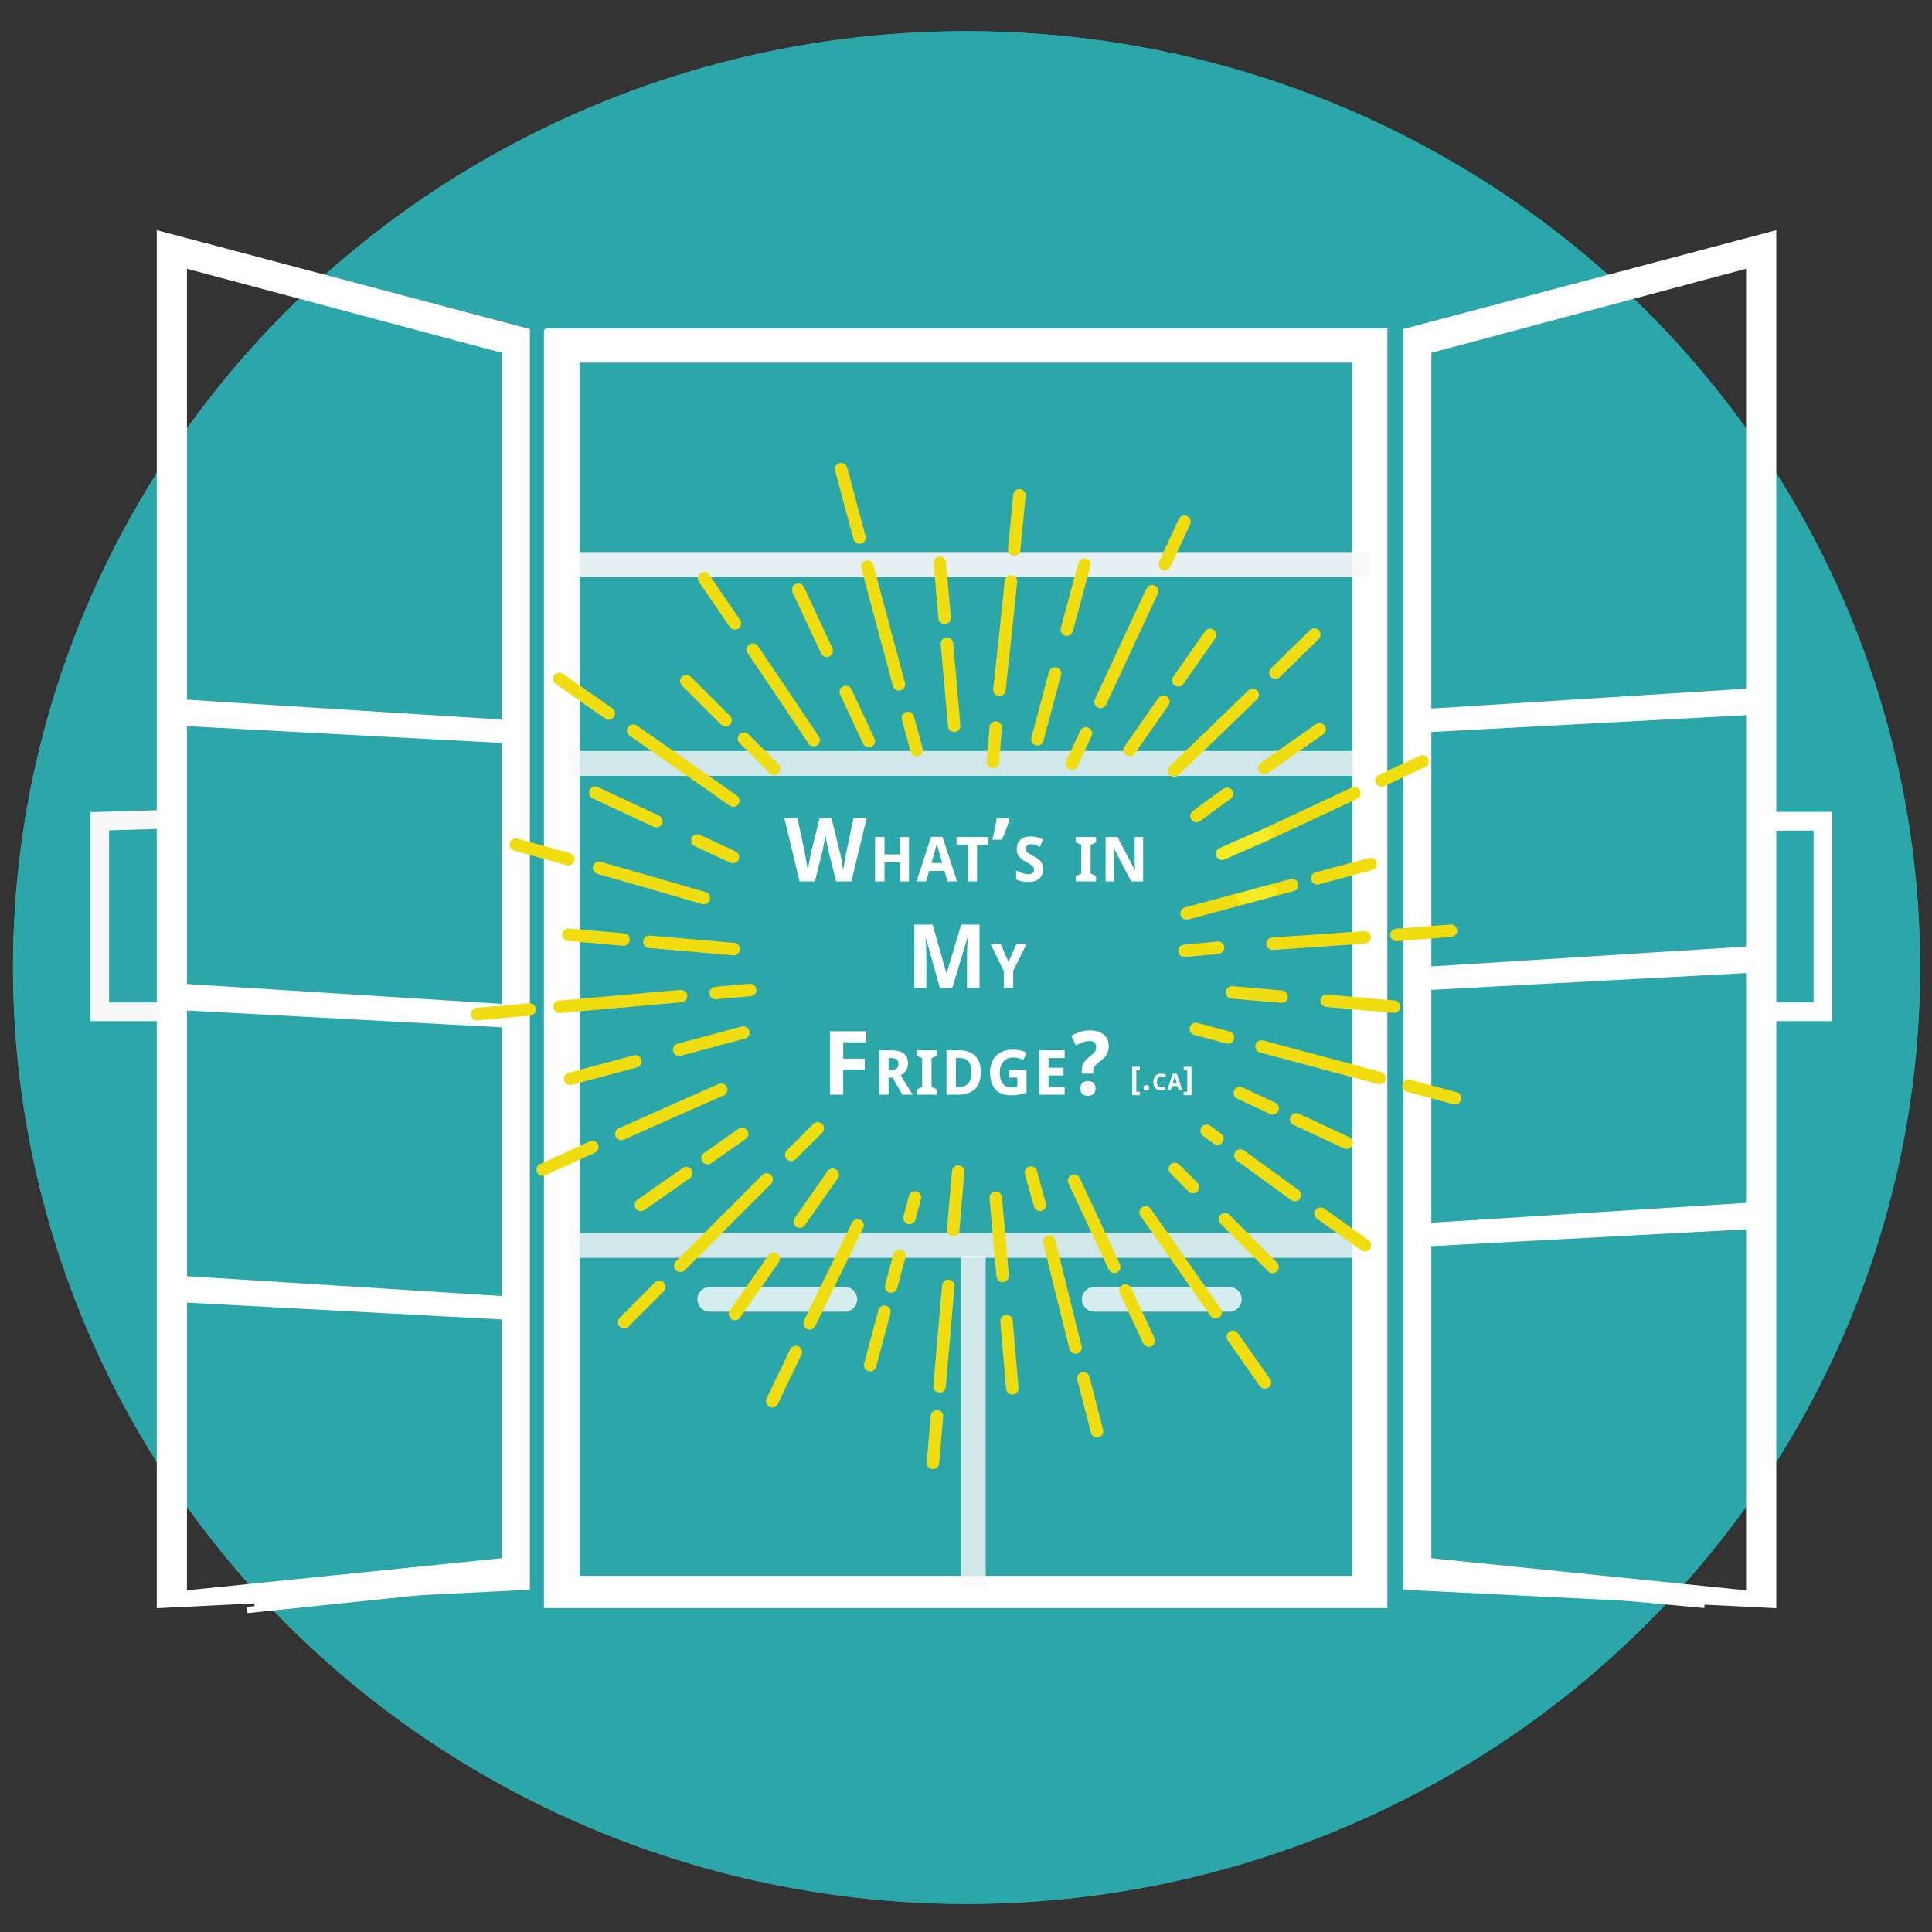 <?xml version="1.0" encoding="utf-8"?>
<!-- Generator: Adobe Illustrator 16.0.0, SVG Export Plug-In . SVG Version: 6.00 Build 0)  -->
<!DOCTYPE svg PUBLIC "-//W3C//DTD SVG 1.1//EN" "http://www.w3.org/Graphics/SVG/1.1/DTD/svg11.dtd">
<svg version="1.1" xmlns="http://www.w3.org/2000/svg" xmlns:xlink="http://www.w3.org/1999/xlink" x="0px" y="0px" width="310px"
	 height="310px" viewBox="0 0 310 310" enable-background="new 0 0 310 310" xml:space="preserve">
<rect x="0" y="0" width="310" height="310" fill="#333333" stroke="none"/>
<g id="Layer_1">
	<ellipse fill="#2BA7AA" cx="155.085" cy="155.25" rx="153" ry="150.25"/>
	<ellipse fill="#2BA7AA" cx="155.085" cy="155.25" rx="153" ry="150.25"/>
	<line fill="#2BA7AA" stroke="#FDFDFE" stroke-miterlimit="10" x1="242.125" y1="254.625" x2="273.5" y2="257.521"/>
</g>
<g id="Layer_2">
	
		<rect x="93.082" y="58.187" fill="#FFFFFF" stroke="#FFFFFF" stroke-linecap="round" stroke-miterlimit="10" width="123.98" height="194.667"/>
	<path fill="#FFFFFF" stroke="#FFFFFF" stroke-linecap="round" stroke-miterlimit="10" d="M87.773,53.187v204.334h134.333V53.187
		H87.773 M84.518,254.605l-58.865,2.916V37.584l58.865,15.603V254.605z M81,56.226l-51.5-13.75v213.25l51.5-5.25V56.226z
		 M225.652,53.187l58.865-15.603v219.937l-58.865-2.916V53.187z M229.17,250.477l51.5,5.25V42.476l-51.5,13.75V250.477z
		 M229.17,116.976l51.5-2.75v-3.25l-51.5,3.25V116.976z M229.17,158.354l51.5-2.75v-3.25l-51.5,3.25V158.354z M229.17,199.477
		l51.5-2.75v-3.25l-51.5,3.25V199.477z M80.835,115.979l-51.5-3.25v3.25l51.5,2.75V115.979z M80.835,161.604l-51.5-3.25v3.25
		l51.5,2.75V161.604z M80.835,208.48l-51.5-3.25v3.25l51.5,2.75V208.48z"/>
	<line fill="none" stroke="#FFFFFF" stroke-miterlimit="10" x1="66.667" y1="254.5" x2="38.993" y2="256.86"/>
	<line fill="none" stroke="#FFFFFF" stroke-miterlimit="10" x1="76.5" y1="254.5" x2="39.667" y2="258.333"/>
	<line fill="none" stroke="#FFFFFF" stroke-miterlimit="10" x1="62.833" y1="254.827" x2="40.833" y2="257.521"/>
	<polyline fill="none" stroke="#FFFFFF" stroke-width="3" stroke-miterlimit="10" points="284.518,131.776 292.5,131.776 
		292.5,162.342 284.518,162.342 	"/>
	<path fill="none" stroke="#FFFFFF" stroke-width="3" stroke-miterlimit="10" d="M25.652,131.776"/>
	<polyline fill="none" stroke="#F9F9FA" stroke-width="3" stroke-miterlimit="10" points="25.652,131.5 16,131.776 16,162.342 
		25.652,162.342 	"/>
</g>
<g id="Layer_8">
	<rect x="93.01" y="58.187" fill="#2BA7AA" width="123.98" height="194.667"/>
</g>
<g id="Layer_6">
	<path fill="#2BA7AA" d="M177.881,159.921v-15.815h12.17v-17.22h-50.57c-0.765,1.3-2.132,2.239-4.106,2.239
		c-0.921,0-1.706-0.209-2.363-0.559c-0.798,0.794-1.926,1.309-3.387,1.309c-2.336,0-3.822-1.315-4.465-2.989h-3.098v17.22h12.929
		v15.815h-0.792c0.148,2.604-1.457,5.329-4.823,5.329c-1.814,0-3.118-0.792-3.912-1.93v4.357c0.528-0.191,1.121-0.303,1.787-0.303
		c5.659,0,6.351,7.698,2.078,9.585h2.758c0.753-1.351,2.141-2.335,4.164-2.335s3.411,0.984,4.164,2.335h53.189v-17.039H177.881z"/>
</g>
<g id="Layer_7">
	
		<line opacity="0.8" fill="none" stroke="#F9F9FA" stroke-width="4" stroke-miterlimit="10" x1="91.317" y1="199.825" x2="218.854" y2="199.825"/>
	
		<line opacity="0.8" fill="none" stroke="#F9F9FA" stroke-width="4" stroke-miterlimit="10" x1="156.168" y1="201.52" x2="156.168" y2="254.5"/>
	
		<line opacity="0.8" fill="none" stroke="#F9F9FA" stroke-width="4" stroke-miterlimit="10" x1="91.062" y1="122.5" x2="217.318" y2="122.5"/>
	
		<line opacity="0.9" fill="none" stroke="#F9F9FA" stroke-width="4" stroke-miterlimit="10" x1="93.01" y1="90.588" x2="219.93" y2="90.588"/>
	<path opacity="0.8" fill="#FFFFFF" d="M137.554,208.486c0,1.095-0.887,1.981-1.981,1.981h-21.691c-1.094,0-1.981-0.887-1.981-1.981
		l0,0c0-1.095,0.887-1.981,1.981-1.981h21.691C136.667,206.505,137.554,207.392,137.554,208.486L137.554,208.486z"/>
	<path opacity="0.8" fill="#FFFFFF" d="M199.241,208.486c0,1.095-0.888,1.981-1.981,1.981h-21.691c-1.094,0-1.98-0.887-1.98-1.981
		l0,0c0-1.095,0.887-1.981,1.98-1.981h21.691C198.354,206.505,199.241,207.392,199.241,208.486L199.241,208.486z"/>
</g>
<g id="Layer_4">
	<g>
		<path fill="none" stroke="#EFDD10" stroke-width="2" stroke-linecap="round" stroke-miterlimit="10" d="M159.758,116.743
			c-0.129,1.831-0.273,3.661-0.435,5.489"/>
		<path fill="none" stroke="#EFDD10" stroke-width="2" stroke-linecap="round" stroke-miterlimit="10" d="M160.359,110.688
			c0.646-5.801,1.264-11.605,1.855-17.412"/>
		<path fill="none" stroke="#EFDD10" stroke-width="2" stroke-linecap="round" stroke-miterlimit="10" d="M162.727,88.195
			c0.289-2.904,0.572-5.809,0.85-8.714"/>
		<path fill="none" stroke="#EFDD10" stroke-width="2" stroke-linecap="round" stroke-miterlimit="10" d="M130.564,118.765
			c-3.235-4.857-6.493-9.702-9.771-14.529"/>
		<path fill="none" stroke="#EFDD10" stroke-width="2" stroke-linecap="round" stroke-miterlimit="10" d="M117.918,100.014
			c-1.645-2.411-3.296-4.818-4.952-7.221"/>
		<path fill="none" stroke="#EFDD10" stroke-width="2" stroke-linecap="round" stroke-miterlimit="10" d="M112.93,144.105
			c-5.602-1.643-11.21-3.259-16.824-4.851"/>
		<path fill="none" stroke="#EFDD10" stroke-width="2" stroke-linecap="round" stroke-miterlimit="10" d="M91.189,137.867
			c-2.81-0.787-5.621-1.569-8.435-2.347"/>
		<path fill="none" stroke="#EFDD10" stroke-width="2" stroke-linecap="round" stroke-miterlimit="10" d="M115.709,174.853
			c-5.346,2.342-10.681,4.708-16.006,7.098"/>
		<path fill="none" stroke="#EFDD10" stroke-width="2" stroke-linecap="round" stroke-miterlimit="10" d="M95.047,184.048
			c-2.66,1.203-5.316,2.411-7.971,3.625"/>
		<path fill="none" stroke="#EFDD10" stroke-width="2" stroke-linecap="round" stroke-miterlimit="10" d="M137.603,196.618
			c-2.589,5.231-5.155,10.474-7.698,15.727"/>
		<path fill="none" stroke="#EFDD10" stroke-width="2" stroke-linecap="round" stroke-miterlimit="10" d="M127.686,216.945
			c-1.265,2.63-2.523,5.263-3.776,7.898"/>
		<path fill="none" stroke="#EFDD10" stroke-width="2" stroke-linecap="round" stroke-miterlimit="10" d="M166.859,193.323
			c-0.492-1.72-0.969-3.444-1.432-5.173"/>
		<path fill="none" stroke="#EFDD10" stroke-width="2" stroke-linecap="round" stroke-miterlimit="10" d="M168.365,199.221
			c1.379,5.671,2.783,11.336,4.211,16.996"/>
		<path fill="none" stroke="#EFDD10" stroke-width="2" stroke-linecap="round" stroke-miterlimit="10" d="M173.834,221.166
			c0.723,2.827,1.451,5.653,2.186,8.479"/>
		<path fill="none" stroke="#EFDD10" stroke-width="2" stroke-linecap="round" stroke-miterlimit="10" d="M199.02,185.409
			c2.906,2.122,5.818,4.235,8.734,6.341"/>
		<path fill="none" stroke="#EFDD10" stroke-width="2" stroke-linecap="round" stroke-miterlimit="10" d="M193.604,181.438
			c0.578,0.428,1.158,0.853,1.738,1.279"/>
		<path fill="none" stroke="#EFDD10" stroke-width="2" stroke-linecap="round" stroke-miterlimit="10" d="M211.898,194.735
			c2.371,1.703,4.746,3.398,7.125,5.09"/>
		<path fill="none" stroke="#EFDD10" stroke-width="2" stroke-linecap="round" stroke-miterlimit="10" d="M195.439,152.054
			c-1.788,0.188-3.578,0.359-5.369,0.515"/>
		<path fill="none" stroke="#EFDD10" stroke-width="2" stroke-linecap="round" stroke-miterlimit="10" d="M204.176,151.423
			c4.934-0.323,9.867-0.664,14.799-1.023"/>
		<path fill="none" stroke="#EFDD10" stroke-width="2" stroke-linecap="round" stroke-miterlimit="10" d="M224.068,150.02
			c2.91-0.219,5.82-0.445,8.73-0.678"/>
		<path fill="none" stroke="#EFDD10" stroke-width="2" stroke-linecap="round" stroke-miterlimit="10" d="M188.379,123.654
			c4.223-4.031,8.426-8.079,12.611-12.146"/>
		<path fill="none" stroke="#EFDD10" stroke-width="2" stroke-linecap="round" stroke-miterlimit="10" d="M204.648,107.945
			c2.09-2.04,4.174-4.083,6.252-6.131"/>
		<path fill="none" stroke="#EFDD10" stroke-width="2" stroke-linecap="round" stroke-miterlimit="10" d="M151.943,103.304
			c0.387,4.383,0.772,8.766,1.159,13.149"/>
		<path fill="none" stroke="#EFDD10" stroke-width="2" stroke-linecap="round" stroke-miterlimit="10" d="M150.795,90.293
			c0.261,2.952,0.521,5.903,0.781,8.855"/>
		<path fill="none" stroke="#EFDD10" stroke-width="2" stroke-linecap="round" stroke-miterlimit="10" d="M119.369,118.52
			c1.611,1.608,3.222,3.217,4.833,4.826"/>
		<path fill="none" stroke="#EFDD10" stroke-width="2" stroke-linecap="round" stroke-miterlimit="10" d="M110.127,109.29
			c2.095,2.094,4.193,4.187,6.289,6.281"/>
		<path fill="none" stroke="#EFDD10" stroke-width="2" stroke-linecap="round" stroke-miterlimit="10" d="M104.197,151.113
			c4.507,0.392,9.014,0.783,13.52,1.174"/>
		<path fill="none" stroke="#EFDD10" stroke-width="2" stroke-linecap="round" stroke-miterlimit="10" d="M91.183,149.983
			c2.952,0.257,5.904,0.513,8.856,0.77"/>
		<path fill="none" stroke="#EFDD10" stroke-width="2" stroke-linecap="round" stroke-miterlimit="10" d="M113.524,185.834
			c1.853-1.298,3.705-2.597,5.556-3.896"/>
		<path fill="none" stroke="#EFDD10" stroke-width="2" stroke-linecap="round" stroke-miterlimit="10" d="M102.83,193.333
			c2.427-1.701,4.852-3.402,7.279-5.103"/>
		<path fill="none" stroke="#EFDD10" stroke-width="2" stroke-linecap="round" stroke-miterlimit="10" d="M145.929,195.432
			c0.291-1.093,0.583-2.185,0.875-3.277"/>
		<path fill="none" stroke="#EFDD10" stroke-width="2" stroke-linecap="round" stroke-miterlimit="10" d="M142.988,206.436
			c0.438-1.638,0.877-3.276,1.314-4.916"/>
		<path fill="none" stroke="#EFDD10" stroke-width="2" stroke-linecap="round" stroke-miterlimit="10" d="M139.617,219.055
			c0.765-2.862,1.529-5.726,2.294-8.587"/>
		<path fill="none" stroke="#EFDD10" stroke-width="2" stroke-linecap="round" stroke-miterlimit="10" d="M178.803,203.279
			c-2.154-4.611-4.309-9.222-6.463-13.833"/>
		<path fill="none" stroke="#EFDD10" stroke-width="2" stroke-linecap="round" stroke-miterlimit="10" d="M184.33,215.113
			c-1.254-2.685-2.51-5.369-3.764-8.053"/>
		<path fill="none" stroke="#EFDD10" stroke-width="2" stroke-linecap="round" stroke-miterlimit="10" d="M204.207,177.84
			c-1.758-0.817-3.516-1.636-5.273-2.454"/>
		<path fill="none" stroke="#EFDD10" stroke-width="2" stroke-linecap="round" stroke-miterlimit="10" d="M216.049,183.353
			c-2.686-1.251-5.373-2.499-8.061-3.751"/>
		<path fill="none" stroke="#EFDD10" stroke-width="2" stroke-linecap="round" stroke-miterlimit="10" d="M199.592,144.099
			c-3.065,0.823-6.13,1.646-9.195,2.47"/>
		<path fill="none" stroke="#EFDD10" stroke-width="2" stroke-linecap="round" stroke-miterlimit="10" d="M207.316,142.023
			c-1.17,0.313-2.34,0.629-3.51,0.942"/>
		<path fill="none" stroke="#EFDD10" stroke-width="2" stroke-linecap="round" stroke-miterlimit="10" d="M219.93,138.634
			c-2.861,0.769-5.721,1.538-8.584,2.306"/>
		<path fill="none" stroke="#EFDD10" stroke-width="2" stroke-linecap="round" stroke-miterlimit="10" d="M186.676,112.586
			c-1.805,2.582-3.609,5.165-5.416,7.747"/>
		<path fill="none" stroke="#EFDD10" stroke-width="2" stroke-linecap="round" stroke-miterlimit="10" d="M194.16,101.883
			c-1.697,2.427-3.395,4.855-5.094,7.284"/>
		<path fill="none" stroke="#EFDD10" stroke-width="2" stroke-linecap="round" stroke-miterlimit="10" d="M145.688,115.201
			c0.463,1.723,0.926,3.446,1.389,5.168"/>
		<path fill="none" stroke="#EFDD10" stroke-width="2" stroke-linecap="round" stroke-miterlimit="10" d="M139.159,90.894
			c1.695,6.308,3.389,12.613,5.083,18.921"/>
		<path fill="none" stroke="#EFDD10" stroke-width="2" stroke-linecap="round" stroke-miterlimit="10" d="M134.962,75.275
			c0.983,3.662,1.968,7.325,2.951,10.986"/>
		<path fill="none" stroke="#EFDD10" stroke-width="2" stroke-linecap="round" stroke-miterlimit="10" d="M101.598,117.23
			c5.353,3.742,10.704,7.484,16.056,11.227"/>
		<path fill="none" stroke="#EFDD10" stroke-width="2" stroke-linecap="round" stroke-miterlimit="10" d="M89.734,108.935
			c2.645,1.849,5.289,3.697,7.933,5.547"/>
		<path fill="none" stroke="#EFDD10" stroke-width="2" stroke-linecap="round" stroke-miterlimit="10" d="M114.828,159.339
			c1.848-0.164,3.695-0.325,5.543-0.489"/>
		<path fill="none" stroke="#EFDD10" stroke-width="2" stroke-linecap="round" stroke-miterlimit="10" d="M89.755,161.549
			c6.505-0.574,13.01-1.146,19.515-1.721"/>
		<path fill="none" stroke="#EFDD10" stroke-width="2" stroke-linecap="round" stroke-miterlimit="10" d="M76.538,162.714
			c2.813-0.248,5.626-0.496,8.438-0.744"/>
		<path fill="none" stroke="#EFDD10" stroke-width="2" stroke-linecap="round" stroke-miterlimit="10" d="M126.955,185.303
			c1.418-1.42,2.836-2.841,4.254-4.261"/>
		<path fill="none" stroke="#EFDD10" stroke-width="2" stroke-linecap="round" stroke-miterlimit="10" d="M109.169,203.111
			c4.614-4.621,9.229-9.241,13.844-13.862"/>
		<path fill="none" stroke="#EFDD10" stroke-width="2" stroke-linecap="round" stroke-miterlimit="10" d="M100.135,212.156
			c1.881-1.884,3.762-3.767,5.644-5.651"/>
		<path fill="none" stroke="#EFDD10" stroke-width="2" stroke-linecap="round" stroke-miterlimit="10" d="M152.935,197.395
			c0.271-3.134,0.544-6.267,0.814-9.4"/>
		<path fill="none" stroke="#EFDD10" stroke-width="2" stroke-linecap="round" stroke-miterlimit="10" d="M150.756,222.47
			c0.468-5.38,0.936-10.763,1.402-16.143"/>
		<path fill="none" stroke="#EFDD10" stroke-width="2" stroke-linecap="round" stroke-miterlimit="10" d="M149.693,234.725
			c0.216-2.492,0.433-4.983,0.65-7.475"/>
		<path fill="none" stroke="#EFDD10" stroke-width="2" stroke-linecap="round" stroke-miterlimit="10" d="M195.059,210.567
			c-3.75-5.346-7.498-10.693-11.246-16.04"/>
		<path fill="none" stroke="#EFDD10" stroke-width="2" stroke-linecap="round" stroke-miterlimit="10" d="M202.955,221.829
			c-1.715-2.444-3.428-4.889-5.141-7.333"/>
		<path fill="none" stroke="#EFDD10" stroke-width="2" stroke-linecap="round" stroke-miterlimit="10" d="M197.031,166.476
			c-1.724-0.46-3.447-0.921-5.171-1.382"/>
		<path fill="none" stroke="#EFDD10" stroke-width="2" stroke-linecap="round" stroke-miterlimit="10" d="M221.346,172.974
			c-6.309-1.685-12.617-3.372-18.926-5.058"/>
		<path fill="none" stroke="#EFDD10" stroke-width="2" stroke-linecap="round" stroke-miterlimit="10" d="M233.463,176.212
			c-2.494-0.666-4.988-1.332-7.482-2"/>
		<path fill="none" stroke="#EFDD10" stroke-width="2" stroke-linecap="round" stroke-miterlimit="10" d="M217.318,127.277
			c-4.676,2.185-9.352,4.368-14.025,6.552"/>
		<path fill="none" stroke="#EFDD10" stroke-width="2" stroke-linecap="round" stroke-miterlimit="10" d="M228.242,122.176
			c-2.191,1.024-4.385,2.048-6.578,3.071"/>
		<path fill="none" stroke="#EFDD10" stroke-width="2" stroke-linecap="round" stroke-miterlimit="10" d="M174.236,117.68
			c-0.753,1.617-1.506,3.234-2.259,4.852"/>
		<path fill="none" stroke="#EFDD10" stroke-width="2" stroke-linecap="round" stroke-miterlimit="10" d="M184.859,94.861
			c-2.756,5.922-5.512,11.842-8.268,17.763"/>
		<path fill="none" stroke="#EFDD10" stroke-width="2" stroke-linecap="round" stroke-miterlimit="10" d="M190.051,83.712
			c-1.055,2.267-2.111,4.534-3.166,6.802"/>
		<path fill="none" stroke="#EFDD10" stroke-width="2" stroke-linecap="round" stroke-miterlimit="10" d="M139.397,118.923
			c-1.229-2.631-2.458-5.264-3.687-7.896"/>
		<path fill="none" stroke="#EFDD10" stroke-width="2" stroke-linecap="round" stroke-miterlimit="10" d="M132.651,104.423
			c-1.523-3.271-3.047-6.544-4.568-9.816"/>
		<path fill="none" stroke="#EFDD10" stroke-width="2" stroke-linecap="round" stroke-miterlimit="10" d="M117.604,137.527
			c-1.902-0.886-3.804-1.771-5.704-2.657"/>
		<path fill="none" stroke="#EFDD10" stroke-width="2" stroke-linecap="round" stroke-miterlimit="10" d="M105.311,131.776
			c-3.272-1.525-6.542-3.053-9.811-4.583"/>
		<path fill="none" stroke="#EFDD10" stroke-width="2" stroke-linecap="round" stroke-miterlimit="10" d="M119.27,165.678
			c-3.429,0.922-6.856,1.843-10.286,2.762"/>
		<path fill="none" stroke="#EFDD10" stroke-width="2" stroke-linecap="round" stroke-miterlimit="10" d="M101.948,170.307
			c-3.486,0.932-6.973,1.864-10.461,2.793"/>
		<path fill="none" stroke="#EFDD10" stroke-width="2" stroke-linecap="round" stroke-miterlimit="10" d="M133.602,188.493
			c-1.757,2.513-3.514,5.025-5.272,7.537"/>
		<path fill="none" stroke="#EFDD10" stroke-width="2" stroke-linecap="round" stroke-miterlimit="10" d="M124.138,201.982
			c-2.07,2.955-4.144,5.91-6.216,8.864"/>
		<path fill="none" stroke="#EFDD10" stroke-width="2" stroke-linecap="round" stroke-miterlimit="10" d="M159.777,192.192
			c0.371,4.179,0.74,8.358,1.105,12.538"/>
		<path fill="none" stroke="#EFDD10" stroke-width="2" stroke-linecap="round" stroke-miterlimit="10" d="M161.5,211.984
			c0.313,3.594,0.625,7.19,0.934,10.786"/>
		<path fill="none" stroke="#EFDD10" stroke-width="2" stroke-linecap="round" stroke-miterlimit="10" d="M188.502,187.562
			c0.971,0.969,1.941,1.938,2.91,2.908"/>
		<path fill="none" stroke="#EFDD10" stroke-width="2" stroke-linecap="round" stroke-miterlimit="10" d="M196.547,195.63
			c2.551,2.553,5.102,5.107,7.648,7.661"/>
		<path fill="none" stroke="#EFDD10" stroke-width="2" stroke-linecap="round" stroke-miterlimit="10" d="M197.676,159.229
			c2.654,0.23,5.307,0.461,7.957,0.692"/>
		<path fill="none" stroke="#EFDD10" stroke-width="2" stroke-linecap="round" stroke-miterlimit="10" d="M212.885,160.575
			c3.594,0.314,7.189,0.633,10.783,0.951"/>
		<path fill="none" stroke="#EFDD10" stroke-width="2" stroke-linecap="round" stroke-miterlimit="10" d="M196.893,127.38
			c-0.531,0.369-1.059,0.74-1.588,1.109"/>
		<path fill="none" stroke="#EFDD10" stroke-width="2" stroke-linecap="round" stroke-miterlimit="10" d="M202.865,123.22
			c2.957-2.07,5.916-4.138,8.873-6.204"/>
		<path fill="none" stroke="#EFDD10" stroke-width="2" stroke-linecap="round" stroke-miterlimit="10" d="M166.455,118.625
			c0.939-3.519,1.88-7.037,2.822-10.555"/>
		<path fill="none" stroke="#EFDD10" stroke-width="2" stroke-linecap="round" stroke-miterlimit="10" d="M171.178,101.043
			c0.936-3.486,1.873-6.971,2.811-10.455"/>
		
			<line fill="none" stroke="#EFDD10" stroke-width="2" stroke-linecap="round" stroke-miterlimit="10" x1="195.305" y1="128.489" x2="191.979" y2="130.948"/>
	</g>
	
		<line fill="none" stroke="#F5EB23" stroke-width="2" stroke-linecap="round" stroke-miterlimit="10" x1="203.293" y1="133.829" x2="196.098" y2="136.99"/>
	
		<line fill="none" stroke="#F5EB23" stroke-width="2" stroke-linecap="round" stroke-miterlimit="10" x1="203.807" y1="142.966" x2="199.592" y2="144.099"/>
</g>
<g id="Layer_5">
	<g>
		<g>
			<rect x="106.298" y="130.596" fill="none" width="97.574" height="87.231"/>
			<path fill="#FFFFFF" d="M136.61,141.432h-2.45l-1.253-5.02c-0.019-0.069-0.041-0.167-0.066-0.292
				c-0.025-0.126-0.055-0.267-0.087-0.425c-0.033-0.158-0.065-0.322-0.098-0.494s-0.063-0.339-0.091-0.502
				c-0.027-0.162-0.052-0.312-0.073-0.448c-0.021-0.137-0.035-0.247-0.045-0.331c-0.01,0.084-0.024,0.194-0.045,0.331
				c-0.021,0.137-0.046,0.285-0.073,0.445c-0.028,0.16-0.057,0.326-0.087,0.498s-0.061,0.336-0.091,0.494
				c-0.03,0.157-0.06,0.302-0.087,0.432c-0.028,0.13-0.051,0.231-0.069,0.306l-1.239,5.006h-2.458l-2.45-10.178h2.123l1.156,5.556
				c0.014,0.074,0.033,0.182,0.059,0.323s0.055,0.301,0.087,0.477c0.033,0.177,0.066,0.362,0.102,0.558
				c0.034,0.194,0.068,0.385,0.101,0.57s0.063,0.358,0.091,0.519c0.027,0.16,0.049,0.292,0.063,0.394
				c0.014-0.102,0.033-0.232,0.06-0.39c0.025-0.158,0.052-0.326,0.079-0.505c0.028-0.179,0.06-0.363,0.095-0.554
				c0.034-0.19,0.065-0.367,0.094-0.532c0.027-0.165,0.055-0.311,0.08-0.438s0.045-0.22,0.06-0.275l1.413-5.701h1.894l1.413,5.701
				c0.014,0.056,0.033,0.147,0.059,0.275s0.054,0.273,0.084,0.438s0.062,0.342,0.094,0.532s0.063,0.375,0.094,0.554
				s0.059,0.347,0.084,0.505c0.025,0.157,0.045,0.288,0.06,0.39c0.014-0.102,0.033-0.233,0.059-0.394s0.055-0.333,0.087-0.519
				s0.066-0.376,0.102-0.57c0.034-0.195,0.068-0.381,0.101-0.558c0.032-0.176,0.062-0.335,0.087-0.477s0.045-0.249,0.06-0.323
				l1.155-5.556h2.123L136.61,141.432z"/>
			<path fill="#FFFFFF" d="M145.851,141.432h-1.506v-3.075h-2.422v3.075h-1.511v-7.125h1.511v2.793h2.422v-2.793h1.506V141.432z"/>
			<path fill="#FFFFFF" d="M152.033,141.432l-0.487-1.696h-2.456l-0.492,1.696h-1.525l2.314-7.154h1.848l2.324,7.154H152.033z
				 M151.195,138.469l-0.458-1.56c-0.02-0.059-0.049-0.154-0.088-0.287c-0.039-0.134-0.081-0.28-0.124-0.441
				c-0.044-0.161-0.086-0.322-0.125-0.484c-0.039-0.163-0.066-0.301-0.083-0.415c-0.013,0.072-0.029,0.156-0.051,0.254
				s-0.046,0.2-0.073,0.31c-0.027,0.108-0.056,0.219-0.085,0.329s-0.057,0.214-0.083,0.312s-0.05,0.184-0.07,0.259
				c-0.021,0.074-0.037,0.13-0.047,0.165l-0.453,1.56H151.195z"/>
			<path fill="#FFFFFF" d="M156.771,141.432h-1.505v-5.867h-1.788v-1.258h5.077v1.258h-1.783V141.432z"/>
			<path fill="#FFFFFF" d="M161.881,131.254l0.104,0.153c-0.064,0.255-0.143,0.522-0.232,0.804
				c-0.092,0.281-0.191,0.566-0.301,0.856c-0.107,0.29-0.223,0.576-0.34,0.859c-0.119,0.283-0.236,0.555-0.352,0.814h-1.525
				c0.064-0.278,0.131-0.57,0.199-0.877c0.066-0.307,0.133-0.612,0.195-0.919s0.119-0.604,0.17-0.891
				c0.051-0.288,0.096-0.555,0.133-0.801H161.881z"/>
			<path fill="#FFFFFF" d="M167.395,139.454c0,0.318-0.055,0.605-0.164,0.86c-0.107,0.255-0.268,0.473-0.477,0.652
				c-0.211,0.181-0.467,0.319-0.77,0.417c-0.305,0.098-0.652,0.146-1.047,0.146c-0.344,0-0.676-0.036-0.996-0.107
				s-0.615-0.179-0.889-0.321v-1.403c0.156,0.074,0.313,0.146,0.473,0.217c0.158,0.069,0.32,0.132,0.484,0.188
				c0.164,0.055,0.328,0.099,0.492,0.131c0.164,0.033,0.328,0.049,0.49,0.049c0.166,0,0.307-0.019,0.426-0.056
				s0.215-0.09,0.287-0.156c0.074-0.066,0.127-0.146,0.162-0.238c0.033-0.093,0.051-0.194,0.051-0.305
				c0-0.134-0.029-0.251-0.086-0.354s-0.137-0.198-0.238-0.287c-0.102-0.09-0.227-0.177-0.371-0.261
				c-0.145-0.085-0.305-0.174-0.484-0.269c-0.148-0.078-0.316-0.172-0.502-0.282s-0.359-0.248-0.523-0.412s-0.301-0.362-0.412-0.595
				c-0.111-0.231-0.166-0.511-0.166-0.835c0-0.318,0.053-0.604,0.158-0.855s0.256-0.465,0.451-0.639s0.432-0.306,0.709-0.397
				c0.277-0.091,0.59-0.136,0.934-0.136c0.172,0,0.34,0.011,0.504,0.034c0.164,0.022,0.326,0.055,0.488,0.097
				c0.16,0.043,0.322,0.095,0.484,0.156s0.33,0.134,0.502,0.215l-0.488,1.174c-0.145-0.068-0.281-0.128-0.408-0.18
				c-0.127-0.053-0.25-0.096-0.371-0.132c-0.119-0.036-0.238-0.063-0.354-0.08c-0.115-0.019-0.23-0.027-0.348-0.027
				c-0.254,0-0.447,0.067-0.582,0.202s-0.203,0.314-0.203,0.539c0,0.12,0.021,0.227,0.061,0.318c0.041,0.093,0.105,0.18,0.195,0.261
				c0.09,0.082,0.205,0.164,0.346,0.249c0.143,0.084,0.313,0.181,0.516,0.287c0.242,0.13,0.467,0.263,0.672,0.397
				s0.381,0.284,0.529,0.448c0.146,0.164,0.262,0.351,0.344,0.558C167.354,138.93,167.395,139.174,167.395,139.454z"/>
			<path fill="#FFFFFF" d="M175.863,141.432h-3.24v-0.857l0.867-0.399v-4.61l-0.867-0.399v-0.858h3.24v0.858l-0.867,0.399v4.61
				l0.867,0.399V141.432z"/>
			<path fill="#FFFFFF" d="M183.42,141.432h-1.916l-2.801-5.39h-0.045c0.02,0.25,0.035,0.499,0.049,0.745
				c0.014,0.212,0.023,0.434,0.031,0.666c0.008,0.231,0.012,0.44,0.012,0.626v3.353h-1.35v-7.125h1.906l2.797,5.337h0.029
				c-0.01-0.247-0.021-0.491-0.033-0.731c-0.004-0.104-0.008-0.21-0.014-0.319c-0.004-0.108-0.008-0.218-0.012-0.326
				c-0.004-0.109-0.006-0.214-0.008-0.314c0-0.101-0.002-0.191-0.002-0.272v-3.373h1.355V141.432z"/>
			<path fill="#FFFFFF" d="M150.808,158.541l-2.234-7.986h-0.063c0.027,0.428,0.051,0.841,0.069,1.239
				c0.01,0.172,0.018,0.349,0.024,0.529s0.014,0.359,0.021,0.536c0.007,0.177,0.011,0.346,0.014,0.508
				c0.002,0.163,0.003,0.309,0.003,0.438v4.735h-1.928v-10.178h2.938l2.2,7.784h0.041l2.34-7.784h2.938v10.178h-2.012v-4.818
				c0-0.121,0.001-0.258,0.003-0.411c0.003-0.153,0.006-0.315,0.011-0.487c0.005-0.171,0.011-0.346,0.018-0.521
				c0.007-0.177,0.013-0.349,0.018-0.516c0.019-0.39,0.034-0.796,0.049-1.218h-0.056l-2.409,7.971H150.808z"/>
			<path fill="#FFFFFF" d="M161.822,154.349l1.287-2.934h1.627l-2.162,4.353v2.773h-1.502v-2.724l-2.164-4.401h1.639
				L161.822,154.349z"/>
			<path fill="#FFFFFF" d="M135.292,175.65h-2.123v-10.178h5.834v1.768h-3.711v2.625h3.453v1.762h-3.453V175.65z"/>
			<path fill="#FFFFFF" d="M142.576,172.916v2.734h-1.511v-7.125h1.949c0.913,0,1.587,0.176,2.022,0.529
				c0.436,0.352,0.653,0.887,0.653,1.605c0,0.244-0.032,0.465-0.098,0.662c-0.065,0.199-0.152,0.375-0.261,0.529
				s-0.233,0.289-0.375,0.404s-0.29,0.211-0.446,0.289c0.36,0.578,0.684,1.096,0.97,1.551c0.124,0.195,0.243,0.385,0.358,0.57
				s0.219,0.35,0.31,0.496s0.166,0.264,0.224,0.352l0.083,0.137h-1.676l-1.545-2.734H142.576z M142.576,171.688h0.409
				c0.419,0,0.72-0.084,0.901-0.25c0.183-0.168,0.273-0.414,0.273-0.738c0-0.338-0.098-0.578-0.292-0.723
				c-0.195-0.143-0.497-0.213-0.907-0.213h-0.385V171.688z"/>
			<path fill="#FFFFFF" d="M150.336,175.65h-3.241v-0.857l0.868-0.4v-4.609l-0.868-0.4v-0.857h3.241v0.857l-0.867,0.4v4.609
				l0.867,0.4V175.65z"/>
			<path fill="#FFFFFF" d="M157.385,172.02c0,0.602-0.082,1.129-0.246,1.582s-0.4,0.83-0.711,1.135
				c-0.311,0.303-0.691,0.531-1.14,0.684c-0.45,0.154-0.963,0.23-1.538,0.23h-1.876v-7.125h2.086c0.523,0,0.995,0.074,1.416,0.225
				c0.42,0.148,0.781,0.371,1.08,0.664c0.299,0.295,0.527,0.66,0.689,1.094C157.305,170.943,157.385,171.447,157.385,172.02z
				 M155.855,172.059c0-0.396-0.04-0.738-0.119-1.025c-0.08-0.289-0.195-0.525-0.346-0.715c-0.151-0.188-0.337-0.328-0.556-0.418
				c-0.22-0.092-0.471-0.137-0.753-0.137h-0.697v4.639h0.556c0.637,0,1.115-0.195,1.436-0.584
				C155.695,173.428,155.855,172.842,155.855,172.059z"/>
			<path fill="#FFFFFF" d="M161.887,171.648h2.826v3.695c-0.189,0.061-0.379,0.117-0.57,0.168c-0.191,0.049-0.391,0.092-0.598,0.127
				c-0.205,0.033-0.422,0.061-0.648,0.08c-0.225,0.02-0.465,0.029-0.719,0.029c-0.533,0-1.004-0.08-1.416-0.236
				c-0.41-0.158-0.756-0.393-1.037-0.703c-0.281-0.309-0.494-0.693-0.641-1.148c-0.146-0.457-0.219-0.984-0.219-1.582
				c0-0.559,0.08-1.064,0.242-1.516c0.164-0.451,0.402-0.836,0.719-1.152c0.318-0.316,0.707-0.561,1.17-0.73
				c0.463-0.172,0.994-0.256,1.592-0.256c0.381,0,0.752,0.039,1.115,0.121c0.365,0.082,0.697,0.188,1,0.316l-0.502,1.209
				c-0.221-0.111-0.471-0.203-0.748-0.277c-0.277-0.076-0.57-0.113-0.875-0.113c-0.332,0-0.629,0.059-0.895,0.174
				s-0.492,0.279-0.68,0.49s-0.334,0.465-0.434,0.764c-0.102,0.299-0.15,0.633-0.15,1c0,0.35,0.033,0.672,0.104,0.963
				c0.07,0.289,0.18,0.541,0.33,0.752c0.148,0.211,0.342,0.375,0.576,0.492c0.236,0.117,0.518,0.176,0.846,0.176
				c0.215,0,0.396-0.01,0.543-0.029c0.148-0.02,0.287-0.043,0.418-0.068v-1.486h-1.35V171.648z"/>
			<path fill="#FFFFFF" d="M170.83,175.65h-4.104v-7.125h4.104v1.238h-2.592v1.564h2.412v1.236h-2.412v1.838h2.592V175.65z"/>
			<path fill="#FFFFFF" d="M173.578,172.273v-0.516c0-0.236,0.023-0.451,0.072-0.643c0.049-0.193,0.123-0.377,0.223-0.551
				s0.229-0.344,0.387-0.508c0.158-0.166,0.348-0.336,0.57-0.512c0.195-0.154,0.359-0.291,0.494-0.412
				c0.135-0.119,0.244-0.238,0.328-0.357s0.145-0.242,0.182-0.373c0.037-0.129,0.055-0.281,0.055-0.451
				c0-0.266-0.09-0.484-0.268-0.654c-0.18-0.172-0.451-0.258-0.818-0.258c-0.32,0-0.664,0.066-1.033,0.201s-0.752,0.299-1.146,0.494
				l-0.709-1.539c0.199-0.115,0.416-0.227,0.65-0.33s0.479-0.197,0.73-0.279c0.254-0.08,0.51-0.145,0.77-0.191
				c0.26-0.045,0.516-0.068,0.766-0.068c0.475,0,0.9,0.057,1.281,0.17s0.703,0.279,0.969,0.498c0.264,0.219,0.467,0.482,0.609,0.793
				c0.141,0.313,0.211,0.666,0.211,1.066c0,0.291-0.031,0.553-0.098,0.783c-0.064,0.229-0.16,0.443-0.289,0.641
				c-0.127,0.197-0.287,0.387-0.48,0.57c-0.191,0.184-0.416,0.377-0.672,0.58c-0.193,0.154-0.354,0.287-0.477,0.4
				c-0.123,0.115-0.219,0.223-0.289,0.324c-0.068,0.102-0.117,0.209-0.143,0.316c-0.025,0.109-0.037,0.238-0.037,0.387v0.418
				H173.578z M173.348,174.654c0-0.219,0.031-0.402,0.094-0.553c0.063-0.152,0.15-0.273,0.262-0.365
				c0.111-0.094,0.242-0.16,0.393-0.203c0.15-0.041,0.313-0.063,0.484-0.063c0.162,0,0.316,0.021,0.463,0.063
				c0.146,0.043,0.275,0.109,0.387,0.203c0.111,0.092,0.199,0.213,0.264,0.365c0.066,0.15,0.098,0.334,0.098,0.553
				c0,0.209-0.031,0.387-0.098,0.537c-0.064,0.148-0.152,0.271-0.264,0.367c-0.111,0.098-0.24,0.17-0.387,0.213
				c-0.146,0.045-0.301,0.066-0.463,0.066c-0.172,0-0.334-0.021-0.484-0.066c-0.15-0.043-0.281-0.115-0.393-0.213
				c-0.111-0.096-0.199-0.219-0.262-0.367C173.379,175.041,173.348,174.863,173.348,174.654z"/>
		</g>
		<g>
			<path fill="#FFFFFF" d="M182.895,175.723h-1.238v-4.549h1.238v0.537h-0.574v3.475h0.574V175.723z"/>
			<path fill="#FFFFFF" d="M183.49,174.533c0-0.08,0.012-0.146,0.035-0.201c0.023-0.057,0.055-0.1,0.096-0.135
				c0.041-0.033,0.09-0.059,0.145-0.074c0.053-0.016,0.113-0.021,0.176-0.021c0.059,0,0.115,0.006,0.17,0.021
				c0.053,0.016,0.102,0.041,0.143,0.074c0.041,0.035,0.072,0.078,0.096,0.135c0.025,0.055,0.037,0.121,0.037,0.201
				c0,0.076-0.012,0.143-0.037,0.197c-0.023,0.055-0.055,0.1-0.096,0.135s-0.09,0.061-0.143,0.078
				c-0.055,0.016-0.111,0.023-0.17,0.023c-0.063,0-0.123-0.008-0.176-0.023c-0.055-0.018-0.104-0.043-0.145-0.078
				s-0.072-0.08-0.096-0.135S183.49,174.609,183.49,174.533z"/>
			<path fill="#FFFFFF" d="M186.295,172.715c-0.107,0-0.201,0.02-0.283,0.061s-0.15,0.1-0.205,0.176
				c-0.057,0.078-0.098,0.17-0.127,0.281c-0.027,0.109-0.043,0.232-0.043,0.369c0,0.139,0.014,0.264,0.039,0.371
				s0.064,0.199,0.117,0.273c0.055,0.074,0.121,0.131,0.205,0.17c0.082,0.039,0.182,0.057,0.297,0.057
				c0.105,0,0.211-0.012,0.318-0.035s0.223-0.057,0.348-0.102v0.465c-0.057,0.023-0.113,0.043-0.17,0.061
				c-0.055,0.016-0.113,0.029-0.172,0.041c-0.059,0.01-0.117,0.018-0.18,0.023c-0.061,0.006-0.127,0.008-0.197,0.008
				c-0.201,0-0.377-0.031-0.525-0.096c-0.146-0.064-0.27-0.154-0.365-0.271c-0.098-0.117-0.17-0.256-0.215-0.42
				c-0.047-0.164-0.07-0.348-0.07-0.549c0-0.197,0.027-0.377,0.08-0.543c0.055-0.164,0.133-0.307,0.236-0.424
				c0.104-0.119,0.232-0.213,0.385-0.277c0.152-0.066,0.328-0.1,0.527-0.1c0.129,0,0.26,0.016,0.391,0.049s0.256,0.078,0.375,0.135
				l-0.18,0.449c-0.098-0.047-0.195-0.086-0.295-0.121S186.389,172.715,186.295,172.715z"/>
			<path fill="#FFFFFF" d="M189.129,174.898l-0.18-0.621h-0.902l-0.18,0.621h-0.561l0.85-2.617h0.678l0.855,2.617H189.129z
				 M188.82,173.814l-0.168-0.57c-0.008-0.021-0.018-0.057-0.033-0.105c-0.014-0.049-0.029-0.104-0.045-0.162
				s-0.031-0.117-0.045-0.178c-0.016-0.059-0.025-0.109-0.031-0.15c-0.004,0.025-0.012,0.057-0.018,0.092
				c-0.008,0.035-0.018,0.074-0.027,0.113c-0.01,0.041-0.021,0.08-0.031,0.121c-0.012,0.041-0.021,0.078-0.031,0.113
				s-0.018,0.068-0.025,0.096s-0.014,0.047-0.018,0.061l-0.166,0.57H188.82z"/>
			<path fill="#FFFFFF" d="M189.938,175.186h0.57v-3.475h-0.57v-0.537h1.236v4.549h-1.236V175.186z"/>
		</g>
	</g>
	<g>
	</g>
	<g>
	</g>
	<g>
	</g>
	<g>
	</g>
	<g>
	</g>
	<g>
	</g>
</g>
</svg>

